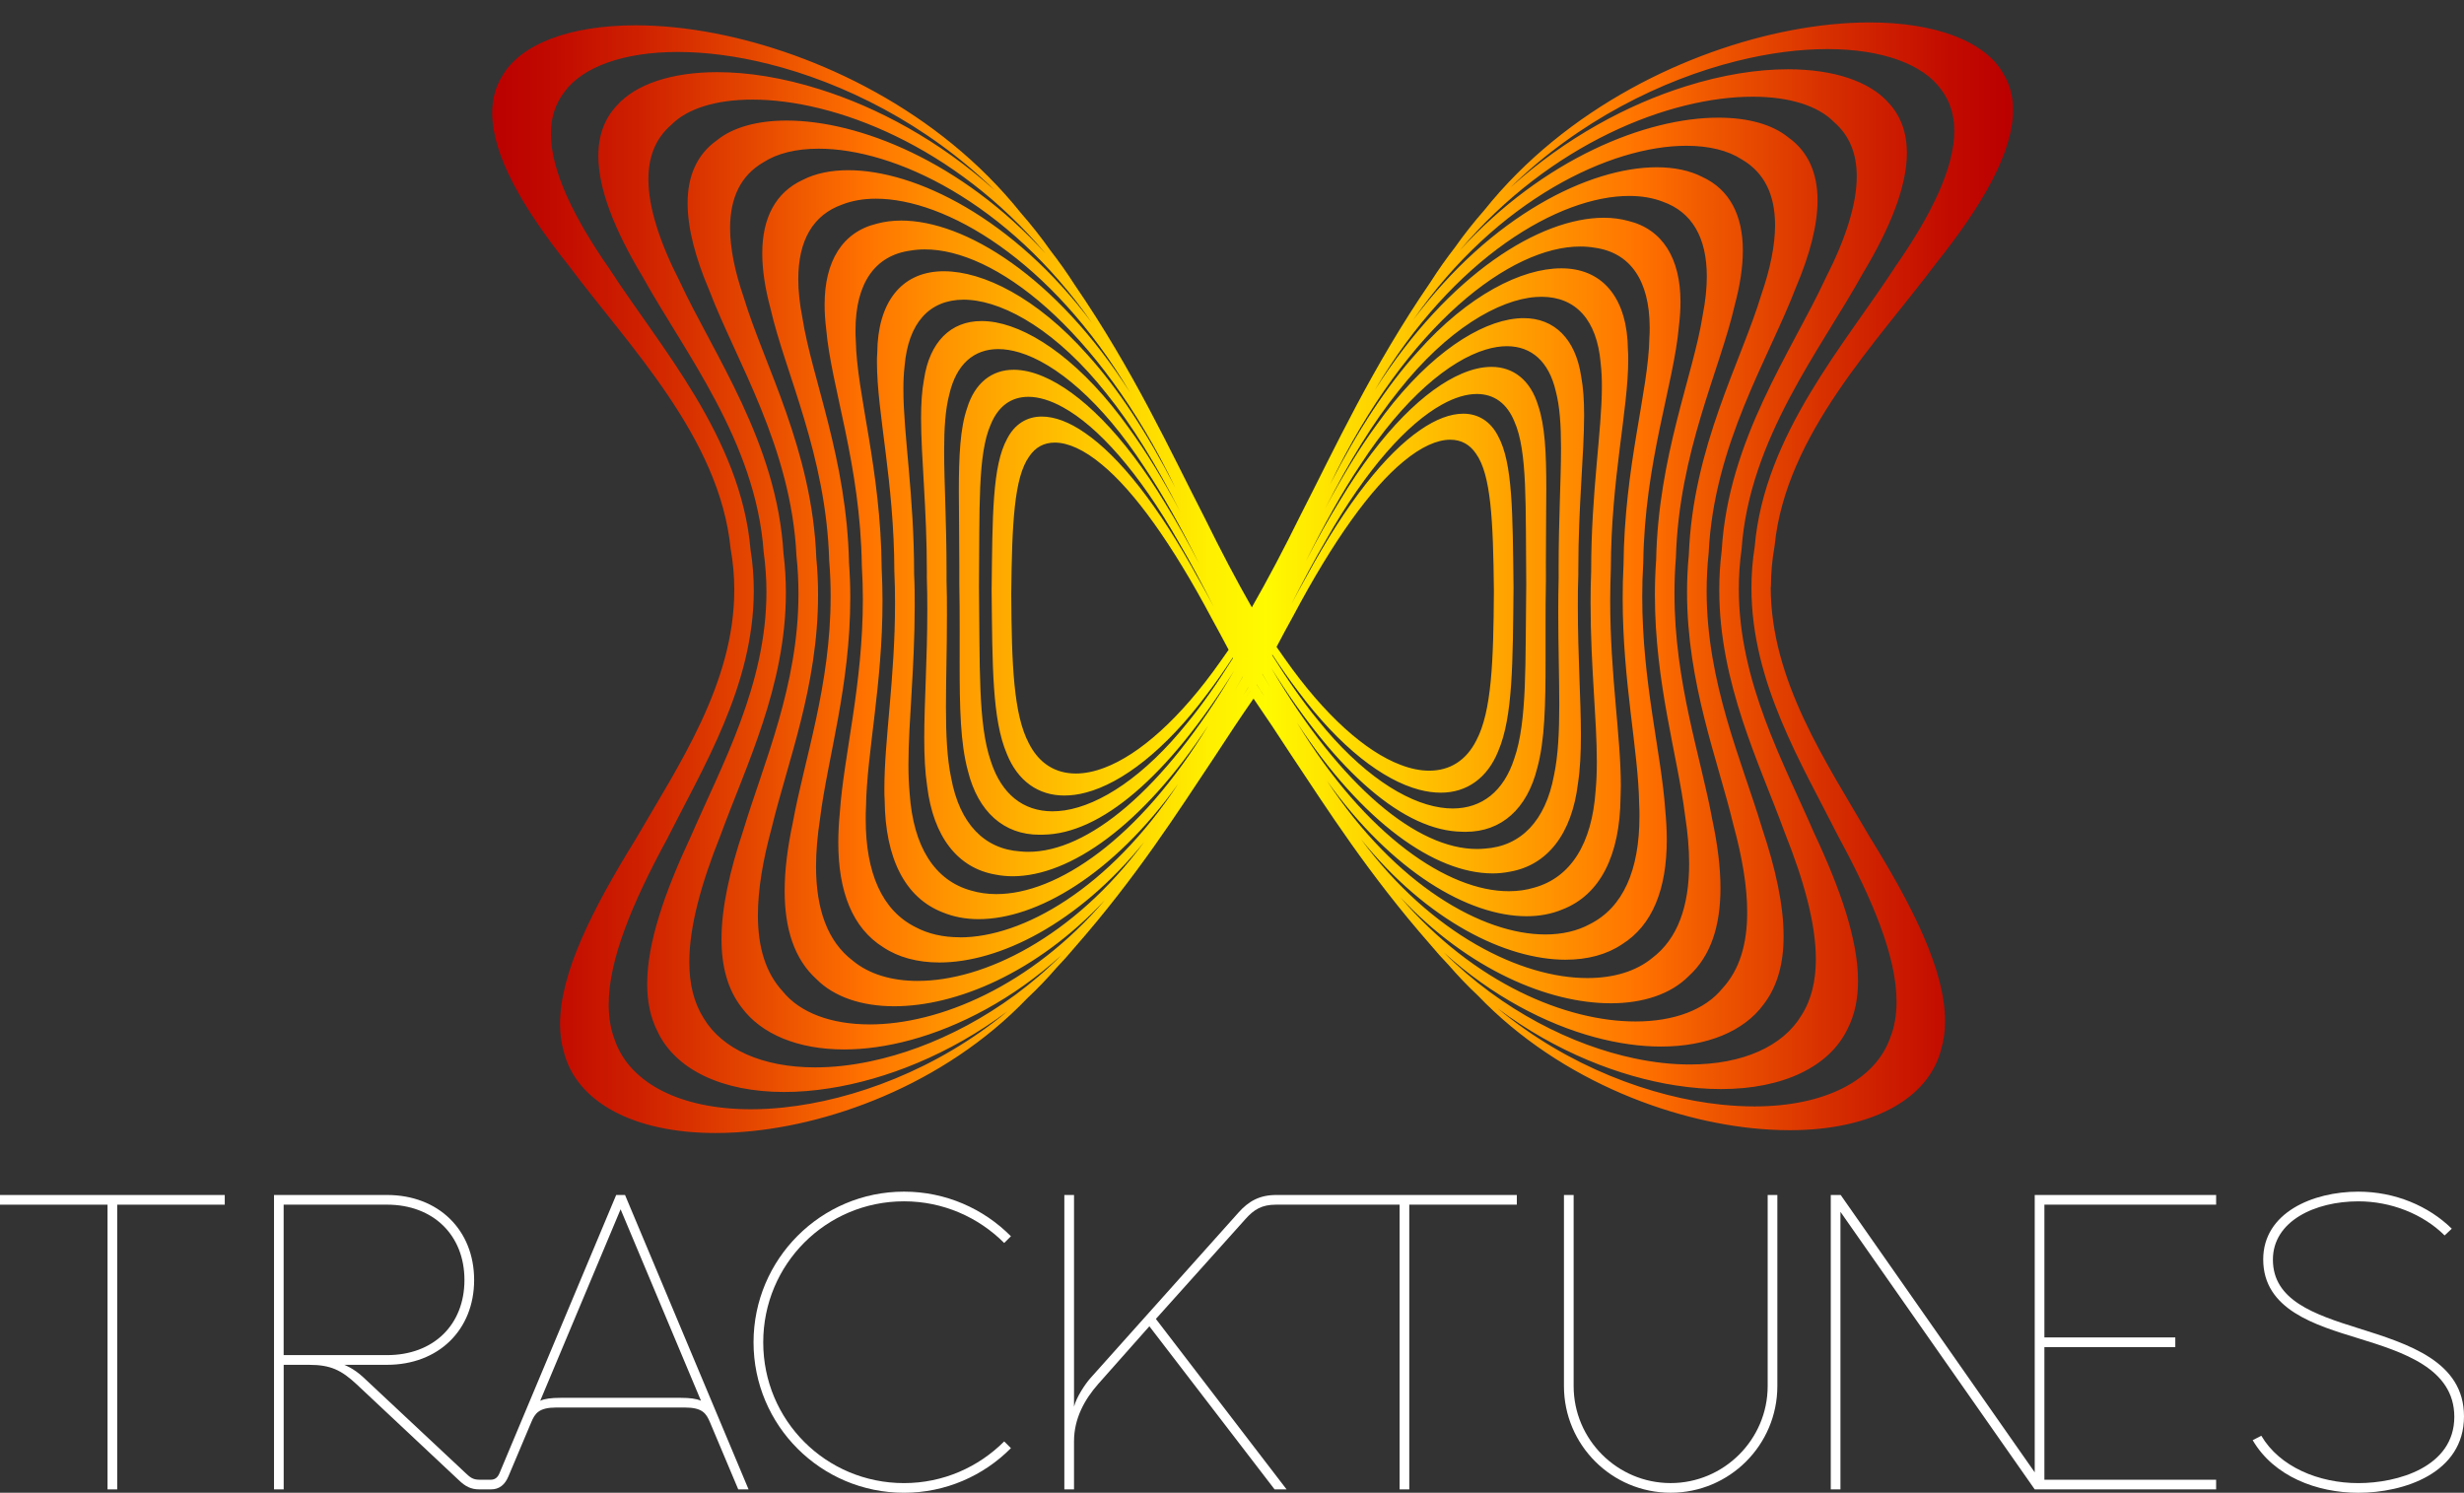 <?xml version="1.0" encoding="UTF-8" standalone="no"?>
<!-- Generator: Adobe Illustrator 13.0.2, SVG Export Plug-In . SVG Version: 6.00 Build 14948)  -->

<svg
   xmlns:dc="http://purl.org/dc/elements/1.1/"
   xmlns:cc="http://creativecommons.org/ns#"
   xmlns:rdf="http://www.w3.org/1999/02/22-rdf-syntax-ns#"
   xmlns:svg="http://www.w3.org/2000/svg"
   xmlns="http://www.w3.org/2000/svg"
   xmlns:sodipodi="http://sodipodi.sourceforge.net/DTD/sodipodi-0.dtd"
   xmlns:inkscape="http://www.inkscape.org/namespaces/inkscape"
   version="1.1"
   xml:space="preserve"
   height="330.95px"
   width="546.21px"
   enable-background="new 0 0 546.209 330.947"
   y="0px"
   x="0px"
   viewBox="0 0 546.209 330.947"
   id="svg2"
   inkscape:version="0.48.4 r9939"
   sodipodi:docname="tracktunes-logo-text_sml-w.svg"><rect x="0" y="0" width="546.209" height="330.947" fill="#333333" stroke="none"/><sodipodi:namedview
     pagecolor="#ffffff"
     bordercolor="#666666"
     borderopacity="1"
     objecttolerance="10"
     gridtolerance="10"
     guidetolerance="10"
     inkscape:pageopacity="0"
     inkscape:pageshadow="2"
     inkscape:window-width="1273"
     inkscape:window-height="800"
     id="namedview57"
     showgrid="false"
     inkscape:zoom="1.2888815"
     inkscape:cx="529.27206"
     inkscape:cy="-21.249153"
     inkscape:window-x="0"
     inkscape:window-y="0"
     inkscape:window-maximized="0"
     inkscape:current-layer="svg2" /><defs
     id="defs6"><linearGradient
       id="linearGradient3452"
       x1="1409.3"
       gradientUnits="userSpaceOnUse"
       x2="1460.5"
       gradientTransform="matrix(6.578,0,0,6.578,-9161.853,-2938.376)"
       y1="466.14"
       y2="466.14"><stop
         stop-color="#b00"
         offset="0"
         id="stop9" /><stop
         stop-color="#c00900"
         offset="0.038"
         id="stop11" /><stop
         stop-color="#cf2100"
         offset="0.1"
         id="stop13" /><stop
         stop-color="#e64900"
         offset="0.177"
         id="stop15" /><stop
         stop-color="#ff7200"
         offset="0.247"
         id="stop17" /><stop
         stop-color="#ffa000"
         offset="0.32"
         id="stop19" /><stop
         stop-color="#ffd000"
         offset="0.407"
         id="stop21" /><stop
         stop-color="#ffef00"
         offset="0.473"
         id="stop23" /><stop
         stop-color="#fffa00"
         offset="0.511"
         id="stop25" /><stop
         stop-color="#ff7200"
         offset="0.758"
         id="stop27" /><stop
         stop-color="#f15a00"
         offset="0.799"
         id="stop29" /><stop
         stop-color="#d42a00"
         offset="0.891"
         id="stop31" /><stop
         stop-color="#c20b00"
         offset="0.961"
         id="stop33" /><stop
         stop-color="#b00"
         offset="1"
         id="stop35" /></linearGradient></defs><path
     d="M23.838,267.08h-23.839v-2.146h49.824v2.146h-23.84v63.122h-2.145v-63.122z"
     fill="#FFF"
     id="path37" /><path
     d="m60.736,264.93h25.051c11.384,0,19.316,7.745,19.316,18.849,0,11.056-7.887,18.803-19.316,18.803h-9.469s2.052,0.743,4.199,2.751l22.767,21.32c0.933,0.887,1.585,1.399,2.938,1.399h2.614c0.932,0,1.539-0.56,1.912-1.492l25.846-61.63h1.961l27.384,65.268h-2.286l-6.251-14.835c-0.84-2.005-1.681-3.313-5.598-3.313h-28.458c-3.92,0-4.761,1.309-5.598,3.313l-5.039,11.943c-0.794,1.912-2.054,2.892-3.873,2.892h-2.614c-1.818,0-3.079-0.653-4.524-2.053l-22.619-21.22c-3.406-3.173-5.786-4.338-10.542-4.338h-5.649v27.616h-2.145v-65.267zm25.051,35.504c10.311,0,17.17-6.718,17.17-16.655s-6.905-16.703-17.17-16.703h-22.91v33.358h22.907zm38.443,9.469h26.686c2.006,0,3.498,0.188,4.479,0.653l-17.823-42.454-17.819,42.454c0.976-0.464,2.471-0.653,4.477-0.653z"
     fill="#FFF"
     id="path39" /><path
     d="m224.1,321.06c-6.064,6.11-14.462,9.889-23.7,9.889-18.426,0-33.358-14.928-33.358-33.354,0-18.431,14.932-33.405,33.358-33.405,9.238,0,17.636,3.778,23.7,9.891l-1.493,1.492c-5.69-5.692-13.529-9.237-22.207-9.237-17.307,0-31.211,13.949-31.211,31.26,0,17.307,13.904,31.212,31.211,31.212,8.678,0,16.517-3.55,22.207-9.241l1.493,1.493z"
     fill="#FFF"
     id="path41" /><path
     d="m235.94,264.93h2.146v46.934c0.514-2.053,2.427-4.992,3.687-6.391l32.75-36.624c2.238-2.52,4.665-3.919,8.398-3.919h53.324v2.146h-23.841v63.122h-2.145v-63.12h-27.387c-3.172,0-4.897,1.073-6.811,3.221l-19.828,22.111,28.972,37.79h-2.66l-27.757-36.157-11.338,12.786c-3.032,3.452-5.365,7.649-5.365,12.733v10.638h-2.146v-65.268z"
     fill="#FFF"
     id="path43" /><path
     d="m346.69,264.93h2.147v42.361c0,11.85,9.658,21.51,21.507,21.51,11.804,0,21.506-9.66,21.506-21.51v-42.361h2.146v42.361c0,13.062-10.589,23.652-23.652,23.652s-23.654-10.59-23.654-23.652v-42.361z"
     fill="#FFF"
     id="path45" /><path
     d="m405.84,264.93h2.194l43.014,61.489v-61.489h40.215v2.146h-38.07v29.439h29.018v2.145h-29.02v29.393h38.068v2.146h-40.215l-43.062-61.534v61.534h-2.146v-65.269z"
     fill="#FFF"
     id="path47" /><path
     d="m501.28,318.31c4.059,6.904,12.736,10.499,21.508,10.499,8.678,0,21.274-3.55,21.274-14.699,0-10.777-11.478-14.369-21.274-17.401-9.564-2.939-21.087-6.343-21.087-17.494,0-10.357,10.963-15.022,21.087-15.022,8.119,0,15.582,3.171,20.714,8.21l-1.587,1.494c-4.805-4.76-11.895-7.559-19.127-7.559-9.61,0-18.94,4.387-18.94,12.925,0,9.001,9.097,12.128,18.94,15.208,11.149,3.499,23.421,7.37,23.421,19.547,0,12.597-13.344,16.935-23.421,16.935-9.191,0-18.754-3.638-23.42-11.662l1.912-0.981z"
     fill="#FFF"
     id="path49" /><path
     d="m392.57,130.14c0-3.006,0.263-6.046,0.822-9.157,2.467-24.682,22.63-44.997,35.807-62.62,10.506-13.164,17.038-24.775,17.051-33.958,0-2.993-0.704-5.736-2.204-8.144-4.059-7.118-14.94-11.282-29.583-11.289-5.421,0-11.368,0.572-17.676,1.796-22.341,4.322-49.483,16.972-67.778,39.859-2.283,2.605-4.454,5.342-6.493,8.236-1.895,2.441-3.697,4.993-5.407,7.671-13.038,19.019-21.163,36.748-28.781,51.615-3.737,7.585-7.348,14.427-10.828,20.499-3.375-5.907-6.868-12.545-10.473-19.874-7.624-14.861-15.749-32.596-28.781-51.608-1.71-2.671-3.519-5.223-5.414-7.664-2.046-2.894-4.217-5.644-6.493-8.243-18.288-22.886-45.431-35.531-67.771-39.853-6.315-1.224-12.256-1.796-17.683-1.796-14.644,0.007-25.518,4.171-29.577,11.289-1.5,2.408-2.21,5.151-2.204,8.137,0,9.184,6.532,20.795,17.051,33.952,13.164,17.63,33.34,37.945,35.8,62.62,0.559,3.105,0.816,6.164,0.816,9.164,0.007,20.735-12.335,38.859-21.873,55.305-9.67,15.644-16.742,29.695-16.755,40.918,0,2.184,0.263,4.25,0.835,6.184,2.802,11.105,15.414,18.012,33.623,18.012,1.427,0,2.901-0.039,4.401-0.132,19.986-1.125,46.108-10.328,64.719-29.742,2.25-2.105,4.414-4.355,6.467-6.743,1.388-1.454,2.75-2.96,4.059-4.539,13.756-15.683,22.893-30.09,30.794-41.945,3.138-4.835,6.065-9.236,8.835-13.216,2.638,3.822,5.414,8,8.394,12.585,7.907,11.854,17.038,26.268,30.794,41.951,1.309,1.572,2.664,3.085,4.059,4.533,2.059,2.388,4.217,4.644,6.467,6.75,18.61,19.413,44.741,28.623,64.719,29.742,1.506,0.086,2.98,0.132,4.401,0.132,18.209,0,30.813-6.907,33.623-18.012,0.572-1.934,0.835-4.013,0.835-6.184-0.007-11.216-7.072-25.274-16.749-40.918-9.552-16.453-21.9-34.57-21.893-55.312zm-109.59,13.282c1.25-2.381,2.48-4.671,3.704-6.875,8.901-16.749,17.21-28.301,24.426-34.228,3.921-3.276,7.513-4.848,10.401-4.835,2.375,0.007,4.296,1.026,5.697,3.112,3.309,4.651,3.796,14.743,3.954,30.438-0.092,15.703-0.513,26.722-3.894,33.116-2.243,4.447-5.855,6.704-10.414,6.71-1.974,0.007-4.118-0.421-6.421-1.309-7.605-2.888-16.683-10.776-25.669-23.584-0.592-0.822-1.191-1.671-1.783-2.546zm-0.921,1.73c1.921,2.914,3.822,5.631,5.736,8.131,9.269,12.426,18.788,19.663,26.774,21.788,1.677,0.447,3.289,0.664,4.815,0.664,5.769,0.013,10.348-3.237,12.749-9.236,3.256-7.631,3.21-19.597,3.381-36.234-0.204-16.637-0.151-27.656-3.454-33.642-1.651-3.204-4.375-4.914-7.684-4.907-2.835,0-6.072,1.21-9.546,3.612-7.572,5.184-16.289,16.051-25.189,32.425-1.125,1.98-2.25,4.059-3.381,6.19,2.625-5.157,5.157-9.914,7.697-14.236,8.967-15.841,18.111-25.834,25.696-30.018,2.842-1.585,5.46-2.342,7.737-2.342,3.769,0.007,6.657,2.039,8.322,6.118,2.927,6.598,2.441,18.538,2.618,36.043-0.237,17.512,0.243,30.367-2.651,38.668-2.349,7.269-7.171,11.045-13.63,11.065-0.888,0-1.796-0.066-2.737-0.217-7.828-1.184-17.67-7.526-27.162-19.374-3.401-4.131-6.756-8.96-10.151-14.394,0-0.026,0.066-0.066,0.066-0.105zm-3.033,5.796c0.066,0.072,0.092,0.145,0.138,0.217-0.066-0.066-0.092-0.132-0.138-0.204v-0.013zm-2.724,0.638c-0.066,0.072-0.092,0.138-0.132,0.21,0.066-0.072,0.092-0.145,0.132-0.21zm-3.947-7.526c-0.592,0.868-1.191,1.717-1.789,2.546-8.986,12.802-18.065,20.689-25.669,23.577-2.289,0.882-4.441,1.309-6.414,1.309-4.559-0.007-8.164-2.256-10.414-6.704-3.388-6.401-3.809-17.42-3.901-33.123,0.164-15.697,0.651-25.794,3.96-30.438,1.401-2.085,3.309-3.105,5.69-3.105,2.888-0.007,6.473,1.559,10.401,4.835,7.216,5.927,15.532,17.479,24.432,34.221,1.217,2.197,2.441,4.493,3.704,6.881zm-6.671-15.677c-8.901-16.374-17.617-27.235-25.189-32.419-3.467-2.414-6.717-3.612-9.546-3.612-3.309-0.007-6.032,1.691-7.684,4.908-3.302,5.986-3.256,16.999-3.447,33.642,0.171,16.631,0.118,28.61,3.375,36.228,2.401,6.006,6.98,9.256,12.755,9.236,1.526,0,3.138-0.211,4.809-0.664,7.986-2.125,17.512-9.361,26.781-21.782,1.914-2.506,3.816-5.23,5.73-8.144,0,0.033,0,0.072,0.066,0.112-3.401,5.434-6.75,10.262-10.144,14.394-9.493,11.848-19.334,18.183-27.162,19.374-0.941,0.138-1.855,0.211-2.737,0.211-6.467-0.013-11.275-3.789-13.637-11.065-2.881-8.296-2.408-21.15-2.645-38.662,0.178-17.512-0.309-29.452,2.618-36.043,1.664-4.079,4.546-6.111,8.322-6.125,2.27,0,4.888,0.757,7.73,2.342,7.585,4.184,16.722,14.177,25.696,30.018,2.539,4.316,5.072,9.072,7.697,14.229-1.131-2.118-2.256-4.197-3.375-6.177zm-91.907,117.14c-2.533,0.27-4.973,0.401-7.315,0.401-15.703,0-26.748-5.829-30.09-15.104-0.987-2.467-1.441-5.177-1.441-8.118-0.007-9.908,5.223-22.466,12.848-36.517,8.098-16.097,19.301-34.195,19.315-55.206,0-2.987-0.224-6.032-0.717-9.104-2.125-24.952-20.222-45.148-31.274-62.265-8.17-11.723-12.993-22.005-12.979-29.958,0-3.539,0.941-6.611,2.954-9.217,3.98-5.552,13.091-8.921,25.17-8.914,6.092,0,12.927,0.849,20.229,2.684,16.275,4.085,34.879,13.164,50.023,27.985-12.236-11.065-26.104-18.413-38.773-22.393-8.23-2.599-15.966-3.802-22.736-3.802-10.085,0.007-18.025,2.651-22.235,7.381-2.816,2.974-4.125,6.763-4.125,11.164,0,7.342,3.585,16.42,9.789,26.748,9.223,16.696,25.13,36.55,26.86,61.074,0.414,2.993,0.618,5.94,0.618,8.835,0.007,20.663-9.921,38.464-16.749,54.227-5.829,12.453-9.683,23.584-9.69,32.702,0,3.941,0.73,7.513,2.329,10.624,3.987,8.375,14.282,13.347,28.031,13.347,3.184,0,6.559-0.263,10.085-0.822,12.335-1.914,26.61-7.454,39.392-17.045-15.525,12.907-34.228,19.703-49.529,21.294zm19.301-10.249c-4.375,0.928-8.526,1.368-12.374,1.368-11.723,0-20.637-4.079-24.709-10.894-2.197-3.454-3.191-7.638-3.191-12.473,0-7.861,2.645-17.426,6.933-28.13,5.579-15.302,14.473-32.971,14.473-53.726,0-2.855-0.158-5.769-0.526-8.704-1.434-24.577-15.551-44.233-22.999-60.305-4.48-8.769-6.947-16.466-6.947-22.67,0-5.046,1.605-9.078,5.072-12.065,3.526-3.598,9.934-5.598,17.985-5.592,18.268-0.007,44.819,10.236,64.969,34.116-18.597-20.446-41.386-29.465-57.377-29.472-6.519,0-11.947,1.5-15.479,4.388-4.421,3.131-6.493,7.934-6.48,13.953,0,5.487,1.691,12.013,4.822,19.354,5.927,15.571,18.176,34.754,19.308,58.832,0.309,2.862,0.441,5.657,0.441,8.407,0.007,20.354-7.769,37.629-12.262,52.529-3.006,8.993-4.796,17.091-4.796,24.011,0,6.013,1.349,11.144,4.447,15.137,4.362,5.947,12.512,9.328,22.716,9.328,4.546,0,9.519-0.671,14.756-2.092,10.789-2.914,22.742-9.091,33.399-18.775-12.96,12.973-28.649,20.624-42.181,23.472zm-0.322-8.164c-8.519,0-15.433-2.592-19.249-7.328-3.809-4.118-5.5-9.828-5.5-16.867,0-5.664,1.092-12.177,3.052-19.367,3.441-14.341,10.282-31.366,10.282-51.628,0-2.704-0.118-5.46-0.388-8.249-0.895-23.946-11.585-42.813-16.051-57.634-2.02-5.842-3.059-11.045-3.059-15.485,0.007-6.723,2.362-11.651,7.355-14.551,3.046-1.987,7.269-3.039,12.269-3.039,16.716-0.013,41.945,11.782,60.562,38.583-17.407-23.235-39.096-33.8-53.983-33.813-3.888,0-7.315,0.724-10.078,2.138-6.072,2.789-9.012,8.512-8.993,16.335,0,3.605,0.612,7.677,1.809,12.13,3.25,14.282,12.361,32.55,13.025,55.93,0.23,2.697,0.322,5.348,0.322,7.947,0.007,19.788-5.888,36.326-8.394,50.207-1.171,5.486-1.802,10.552-1.802,15.104,0,8.388,2.145,15.104,7.046,19.545,3.908,3.947,10.019,6.019,17.275,6.019,13.683-0.007,31.498-7.348,46.654-23.525-16.361,19.13-36.813,27.564-52.154,27.551zm10.683-9.637c-5.848,0-10.828-1.539-14.354-4.454-5.618-4.25-8.19-11.407-8.19-20.933,0-3.276,0.309-6.829,0.895-10.644,1.638-13.203,6.697-29.373,6.697-48.931,0-2.533-0.092-5.118-0.283-7.743-0.487-23.077-8.256-40.925-10.335-54.351-0.612-3.092-0.908-5.934-0.908-8.526,0-8.592,3.263-14.268,9.795-16.565,2.151-0.835,4.644-1.276,7.401-1.276,15.381-0.013,38.912,13.473,56.378,43.016-16.492-25.899-36.682-38.148-50.733-38.168-1.934,0-3.75,0.237-5.421,0.691-7.624,1.835-11.604,8.296-11.585,18.005,0,1.691,0.118,3.487,0.349,5.355,1.099,12.841,7.591,30.005,7.901,52.43,0.151,2.552,0.23,5.046,0.23,7.486,0,18.992-4.23,34.596-5.105,47.279-0.224,2.296-0.342,4.506-0.342,6.598-0.007,10.881,3.125,18.999,9.953,23.255,3.342,2.243,7.624,3.388,12.459,3.388,13.197-0.007,30.656-8.486,45.392-26.709-15.67,21.222-35.616,30.8-50.194,30.794zm9.315-9.677c-3.71,0-7.039-0.763-9.828-2.263-7.394-3.697-11.019-11.999-11.019-23.913,0-0.888,0-1.796,0.066-2.737,0.171-11.92,3.658-27.018,3.658-45.609,0-2.381-0.066-4.809-0.184-7.295-0.184-21.965-5.526-38.596-5.736-50.49-0.066-0.77-0.066-1.526-0.066-2.256,0-10.44,4.309-16.591,12.183-17.676,1.026-0.178,2.085-0.263,3.184-0.263,15.302-0.046,38.287,17.031,55.516,52.805-6.2-12.087-12.71-21.981-19.46-29.447-11.23-12.684-23.15-18.499-31.78-18.512-0.237,0-0.454,0-0.678,0.007-8.874,0.289-14.058,6.94-14.144,18.104-0.066,0.691-0.066,1.401-0.066,2.118,0.007,11.118,3.802,26.321,3.855,46.286,0.112,2.428,0.151,4.796,0.151,7.112,0,16.571-2.362,30.169-2.362,41.096,0,0.888,0.007,1.763,0.066,2.612,0.138,12.723,4.447,21.538,12.874,24.801,2.408,0.993,5.085,1.5,7.98,1.5,12.815-0.013,29.728-9.762,44.214-29.998-15.269,23.229-34.511,34.064-48.405,34.037zm8.118-9.572c-1.987,0-3.868-0.27-5.638-0.796-8.072-2.256-12.782-9.729-13.585-21.518-0.184-2.006-0.27-4.125-0.27-6.375,0-9.493,1.381-21.183,1.388-35.182,0-2.296,0-4.658-0.132-7.052v-0.197c0-17.387-2.388-30.899-2.375-40.826,0-1.816,0.079-3.519,0.263-5.098,0.816-9.624,5.526-14.716,13.078-14.743,0.414,0,0.835,0.013,1.27,0.053,8.23,0.592,19.683,7.157,30.386,20.729,5.598,6.92,11.006,15.703,16.334,26.162-3.743-7.013-7.48-13.183-11.322-18.44-10.171-14.288-21.071-21.886-29.485-23.459-1.118-0.204-2.184-0.303-3.197-0.303-6.829-0.02-11.532,4.651-12.755,12.92-0.48,2.526-0.651,5.388-0.651,8.598,0,8.749,1.283,20.084,1.283,34.234,0,0.355-0.007,0.691-0.007,1.066,0.079,2.447,0.105,4.822,0.105,7.131,0,11.032-0.678,20.512-0.678,28.505,0,3.934,0.164,7.513,0.651,10.73,1.368,11.111,6.736,18.111,15.189,19.545,1.224,0.243,2.493,0.362,3.789,0.362,12.651-0.026,28.781-11.209,43.306-33.399-15.236,25.143-33.55,37.379-46.95,37.353zm7.046-9.374c-0.572,0-1.145-0.026-1.71-0.086-8.026-0.526-13.466-6.157-15.348-16.236-0.934-4.414-1.164-9.677-1.164-15.795,0-5.973,0.217-12.749,0.217-20.373,0-2.48,0-5.039-0.086-7.677v-2.197c0-10.578-0.533-19.4-0.533-26.531,0-5.013,0.263-9.184,1.151-12.545,1.533-6.625,5.388-10.006,10.835-10.019,1.46,0,3.039,0.25,4.717,0.75,7.947,2.401,18.157,10.723,27.748,25.511,4.066,6.065,8.039,13.243,12.124,21.4-2.552-4.894-5.052-9.407-7.578-13.473-9.276-15.414-18.979-24.695-26.998-28.103-2.342-1-4.552-1.5-6.572-1.5-4.914-0.013-8.651,2.993-10.335,8.499-1.552,4.487-1.829,10.604-1.835,18.472,0,4.756,0.105,10.151,0.105,16.209v4.269c0.066,3.552,0.079,6.933,0.079,10.144,0,2.599-0.007,5.079-0.007,7.454,0,9.835,0.158,17.769,1.835,23.893,2.25,9.085,7.993,14.164,15.88,14.144,0.276,0,0.553-0.007,0.822-0.013,12.696-0.178,27.564-12.755,42.287-36.313-15.545,26.531-32.511,40.155-45.629,40.116zm47.569-38.839c0.007,0.013,0.007,0.026,0.007,0.033-0.599,1.006-1.204,2.039-1.829,3.085,0.625-1.053,1.224-2.085,1.822-3.118zm-0.507,5.098c0.585-0.928,1.171-1.842,1.737-2.743,0.007,0.013,0,0.026,0,0.039-0.322,0.5-0.651,1-0.974,1.506-0.263,0.395-0.526,0.803-0.783,1.197zm1.368-0.691c0-0.033,0.066-0.059,0.066-0.086,0.257-0.395,0.5-0.757,0.75-1.138v0.013c-0.263,0.395-0.526,0.809-0.803,1.21zm0.921-0.007c0.066-0.072,0.099-0.138,0.138-0.217-0.066,0.079-0.079,0.145-0.138,0.217zm0.901-1.835c0.007,0,0.007-0.007,0.007-0.013,0.25,0.388,0.493,0.75,0.743,1.145,0,0.026,0.066,0.053,0.066,0.079-0.263-0.408-0.539-0.816-0.803-1.21zm1.395,0.704c-0.329-0.507-0.658-1-0.974-1.5,0.007-0.013,0-0.033,0-0.046,0.572,0.895,1.151,1.809,1.737,2.743-0.257-0.395-0.52-0.803-0.783-1.197zm0.263-3.868v-0.026c0.599,1.02,1.197,2.053,1.802,3.118-0.605-1.053-1.217-2.079-1.816-3.092zm44.24,34.991c0.276,0.007,0.546,0.013,0.829,0.013,7.887,0.02,13.624-5.059,15.874-14.137,1.684-6.131,1.835-14.058,1.842-23.9v-7.454c0-3.204,0-6.585,0.079-10.144-0.007-1.46-0.007-2.881-0.007-4.269,0-6.052,0.092-11.453,0.092-16.203,0-7.868-0.283-13.979-1.829-18.472-1.684-5.506-5.427-8.506-10.335-8.499-2.02,0-4.23,0.493-6.572,1.5-8.019,3.414-17.716,12.696-26.992,28.103-2.526,4.066-5.032,8.585-7.578,13.473,4.085-8.157,8.052-15.328,12.111-21.387,9.598-14.789,19.801-23.116,27.754-25.518,1.671-0.507,3.256-0.757,4.717-0.757,5.447,0.013,9.309,3.401,10.835,10.025,0.882,3.362,1.151,7.539,1.151,12.545,0,7.125-0.533,15.953-0.533,26.531,0,0.724,0,1.46,0.007,2.204-0.066,2.638-0.086,5.204-0.086,7.677,0,7.611,0.224,14.4,0.224,20.367,0,6.131-0.237,11.388-1.171,15.801-1.881,10.085-7.322,15.716-15.348,16.242-0.566,0.046-1.138,0.079-1.71,0.079-13.124,0.039-30.09-13.578-45.629-40.136,14.729,23.558,29.596,36.129,42.287,36.313zm6.743,9.236c1.302,0,2.572-0.125,3.796-0.362,8.453-1.434,13.828-8.434,15.183-19.545,0.5-3.23,0.658-6.802,0.658-10.736,0-8-0.678-17.473-0.678-28.505,0-2.309,0-4.691,0.105-7.138v-1.059c0-14.157,1.283-25.492,1.283-34.241,0-3.204-0.171-6.065-0.651-8.598-1.23-8.276-5.927-12.94-12.749-12.92-1.02,0-2.079,0.105-3.197,0.309-8.414,1.566-19.315,9.164-29.478,23.452-3.842,5.263-7.585,11.427-11.328,18.44,5.335-10.447,10.736-19.235,16.341-26.162,10.703-13.565,22.15-20.143,30.386-20.729,0.434-0.033,0.855-0.046,1.27-0.046,7.558,0.026,12.262,5.118,13.078,14.736,0.184,1.592,0.27,3.276,0.27,5.098,0,9.921-2.375,23.432-2.375,40.826v0.197c-0.099,2.401-0.132,4.756-0.132,7.052,0.007,14.005,1.388,25.696,1.388,35.188,0,2.243-0.079,4.368-0.27,6.368-0.803,11.795-5.513,19.275-13.598,21.525-1.756,0.533-3.638,0.796-5.631,0.796-13.394,0.033-31.721-12.196-46.957-37.346,14.506,22.189,30.63,33.366,43.286,33.399zm7.572,9.493c2.894,0,5.572-0.5,7.973-1.506,8.434-3.263,12.742-12.072,12.881-24.801,0-0.842,0.066-1.717,0.066-2.605,0-10.933-2.362-24.531-2.362-41.102,0-2.309,0.066-4.677,0.145-7.105,0.066-19.966,3.855-35.169,3.855-46.286,0-0.724,0-1.434-0.066-2.125-0.099-11.17-5.276-17.815-14.151-18.104-0.217,0-0.447-0.007-0.678-0.007-8.644,0.007-20.551,5.835-31.781,18.512-6.756,7.46-13.269,17.36-19.459,29.459,17.236-35.774,40.214-52.845,55.516-52.805,1.099,0,2.164,0.086,3.177,0.263,7.881,1.085,12.163,7.236,12.196,17.676,0,0.737,0,1.487-0.066,2.263-0.204,11.894-5.552,28.518-5.736,50.49-0.138,2.474-0.184,4.914-0.184,7.289,0,18.591,3.48,33.695,3.651,45.609,0.066,0.947,0.066,1.849,0.066,2.743-0.007,11.92-3.625,20.209-11.019,23.906-2.783,1.506-6.118,2.276-9.835,2.276-13.887,0.013-33.13-10.822-48.411-34.044,14.493,20.236,31.405,29.985,44.227,30.005zm8.69,9.637c4.842,0,9.124-1.145,12.459-3.394,6.835-4.25,9.966-12.368,9.953-23.248,0-2.092-0.118-4.302-0.342-6.598-0.882-12.683-5.105-28.287-5.098-47.279,0-2.441,0.066-4.934,0.224-7.48,0.309-22.439,6.796-39.596,7.901-52.437,0.23-1.875,0.355-3.671,0.355-5.348,0-9.716-3.973-16.176-11.585-18.012-1.671-0.46-3.493-0.697-5.421-0.697-14.052,0.026-34.241,12.282-50.733,38.175,17.473-29.544,40.984-43.03,56.378-43.01,2.763,0,5.25,0.428,7.408,1.263,6.532,2.303,9.776,7.98,9.789,16.571,0,2.592-0.296,5.44-0.901,8.526-2.079,13.42-9.855,31.274-10.335,54.345-0.191,2.625-0.276,5.21-0.276,7.75,0,19.551,5.059,35.728,6.697,48.931,0.585,3.802,0.895,7.361,0.895,10.637,0,9.519-2.566,16.683-8.183,20.926-3.526,2.914-8.499,4.447-14.354,4.447-14.584,0.013-34.524-9.565-50.207-30.78,14.723,18.229,32.189,26.709,45.379,26.715zm9.979,9.664c7.256,0,13.367-2.066,17.282-6.013,4.908-4.441,7.052-11.151,7.052-19.538,0-4.552-0.632-9.611-1.802-15.104-2.513-13.874-8.401-30.419-8.394-50.214,0-2.592,0.092-5.237,0.316-7.947,0.671-23.373,9.782-41.649,13.032-55.93,1.197-4.46,1.809-8.519,1.809-12.13,0-7.822-2.921-13.545-8.999-16.335-2.756-1.414-6.19-2.138-10.072-2.138-14.887,0.013-36.576,10.578-53.983,33.813,18.617-26.794,43.852-38.596,60.562-38.576,5,0,9.223,1.046,12.276,3.039,4.987,2.901,7.348,7.822,7.355,14.551,0,4.441-1.046,9.65-3.066,15.485-4.467,14.828-15.157,33.695-16.052,57.641-0.276,2.789-0.395,5.539-0.395,8.236,0,20.269,6.855,37.3,10.282,51.628,1.96,7.197,3.059,13.709,3.052,19.367,0,7.046-1.691,12.749-5.493,16.867-3.822,4.73-10.736,7.335-19.249,7.328-15.348,0.007-35.794-8.421-52.174-27.564,15.17,16.196,32.991,23.531,46.661,23.531zm-36.997-11.275c10.67,9.683,22.617,15.854,33.406,18.775,5.237,1.414,10.204,2.092,14.756,2.092,10.204,0,18.347-3.381,22.716-9.328,3.092-4.006,4.454-9.137,4.447-15.144,0-6.92-1.783-15.019-4.789-24.005-4.493-14.907-12.276-32.176-12.269-52.529,0-2.75,0.138-5.552,0.447-8.414,1.131-24.077,13.38-43.254,19.315-58.818,3.131-7.348,4.815-13.874,4.822-19.361,0-6.019-2.059-10.828-6.486-13.966-3.526-2.875-8.954-4.375-15.472-4.375-15.999,0-38.78,9.025-57.384,29.465,20.156-23.873,46.714-34.122,64.976-34.109,8.052-0.007,14.466,2,17.985,5.592,3.467,2.987,5.065,7.026,5.072,12.065,0,6.204-2.467,13.9-6.947,22.67-7.441,16.065-21.551,35.721-22.992,60.305-0.368,2.941-0.539,5.855-0.539,8.704,0.007,20.755,8.901,38.425,14.486,53.726,4.276,10.71,6.927,20.269,6.927,28.136,0,4.829-0.987,9.019-3.197,12.473-4.066,6.815-12.979,10.887-24.695,10.887-3.855,0.007-8-0.434-12.374-1.362-13.539-2.849-29.228-10.486-42.208-23.478zm51.358,29.472c3.526,0.553,6.901,0.822,10.091,0.822h0.007c13.756,0,24.051-4.967,28.044-13.341,1.605-3.112,2.322-6.684,2.322-10.624-0.007-9.118-3.848-20.249-9.683-32.702-6.815-15.762-16.749-33.563-16.742-54.233,0-2.888,0.197-5.835,0.618-8.835,1.724-24.525,17.637-44.385,26.86-61.074,6.204-10.328,9.776-19.407,9.782-26.742,0-4.401-1.303-8.197-4.118-11.17-4.217-4.723-12.157-7.368-22.235-7.375-6.769,0-14.506,1.197-22.749,3.802-12.657,3.98-26.537,11.328-38.767,22.393,15.144-14.821,33.748-23.906,50.016-27.985,7.302-1.835,14.137-2.684,20.236-2.684,12.078-0.007,21.183,3.362,25.176,8.921,2.006,2.605,2.947,5.677,2.947,9.217,0,7.953-4.802,18.229-12.979,29.952-11.045,17.117-29.15,37.313-31.268,62.272-0.493,3.072-0.717,6.111-0.717,9.104,0,21.011,11.216,39.109,19.315,55.206,7.618,14.052,12.854,26.603,12.848,36.517,0,2.947-0.454,5.664-1.447,8.111-3.335,9.283-14.381,15.111-30.09,15.111-2.335,0-4.776-0.132-7.309-0.395-15.302-1.592-34.004-8.388-49.523-21.307,12.762,9.585,27.038,15.124,39.365,17.038z"
     fill="url(#linearGradient3452)"
     id="path51" /></svg>